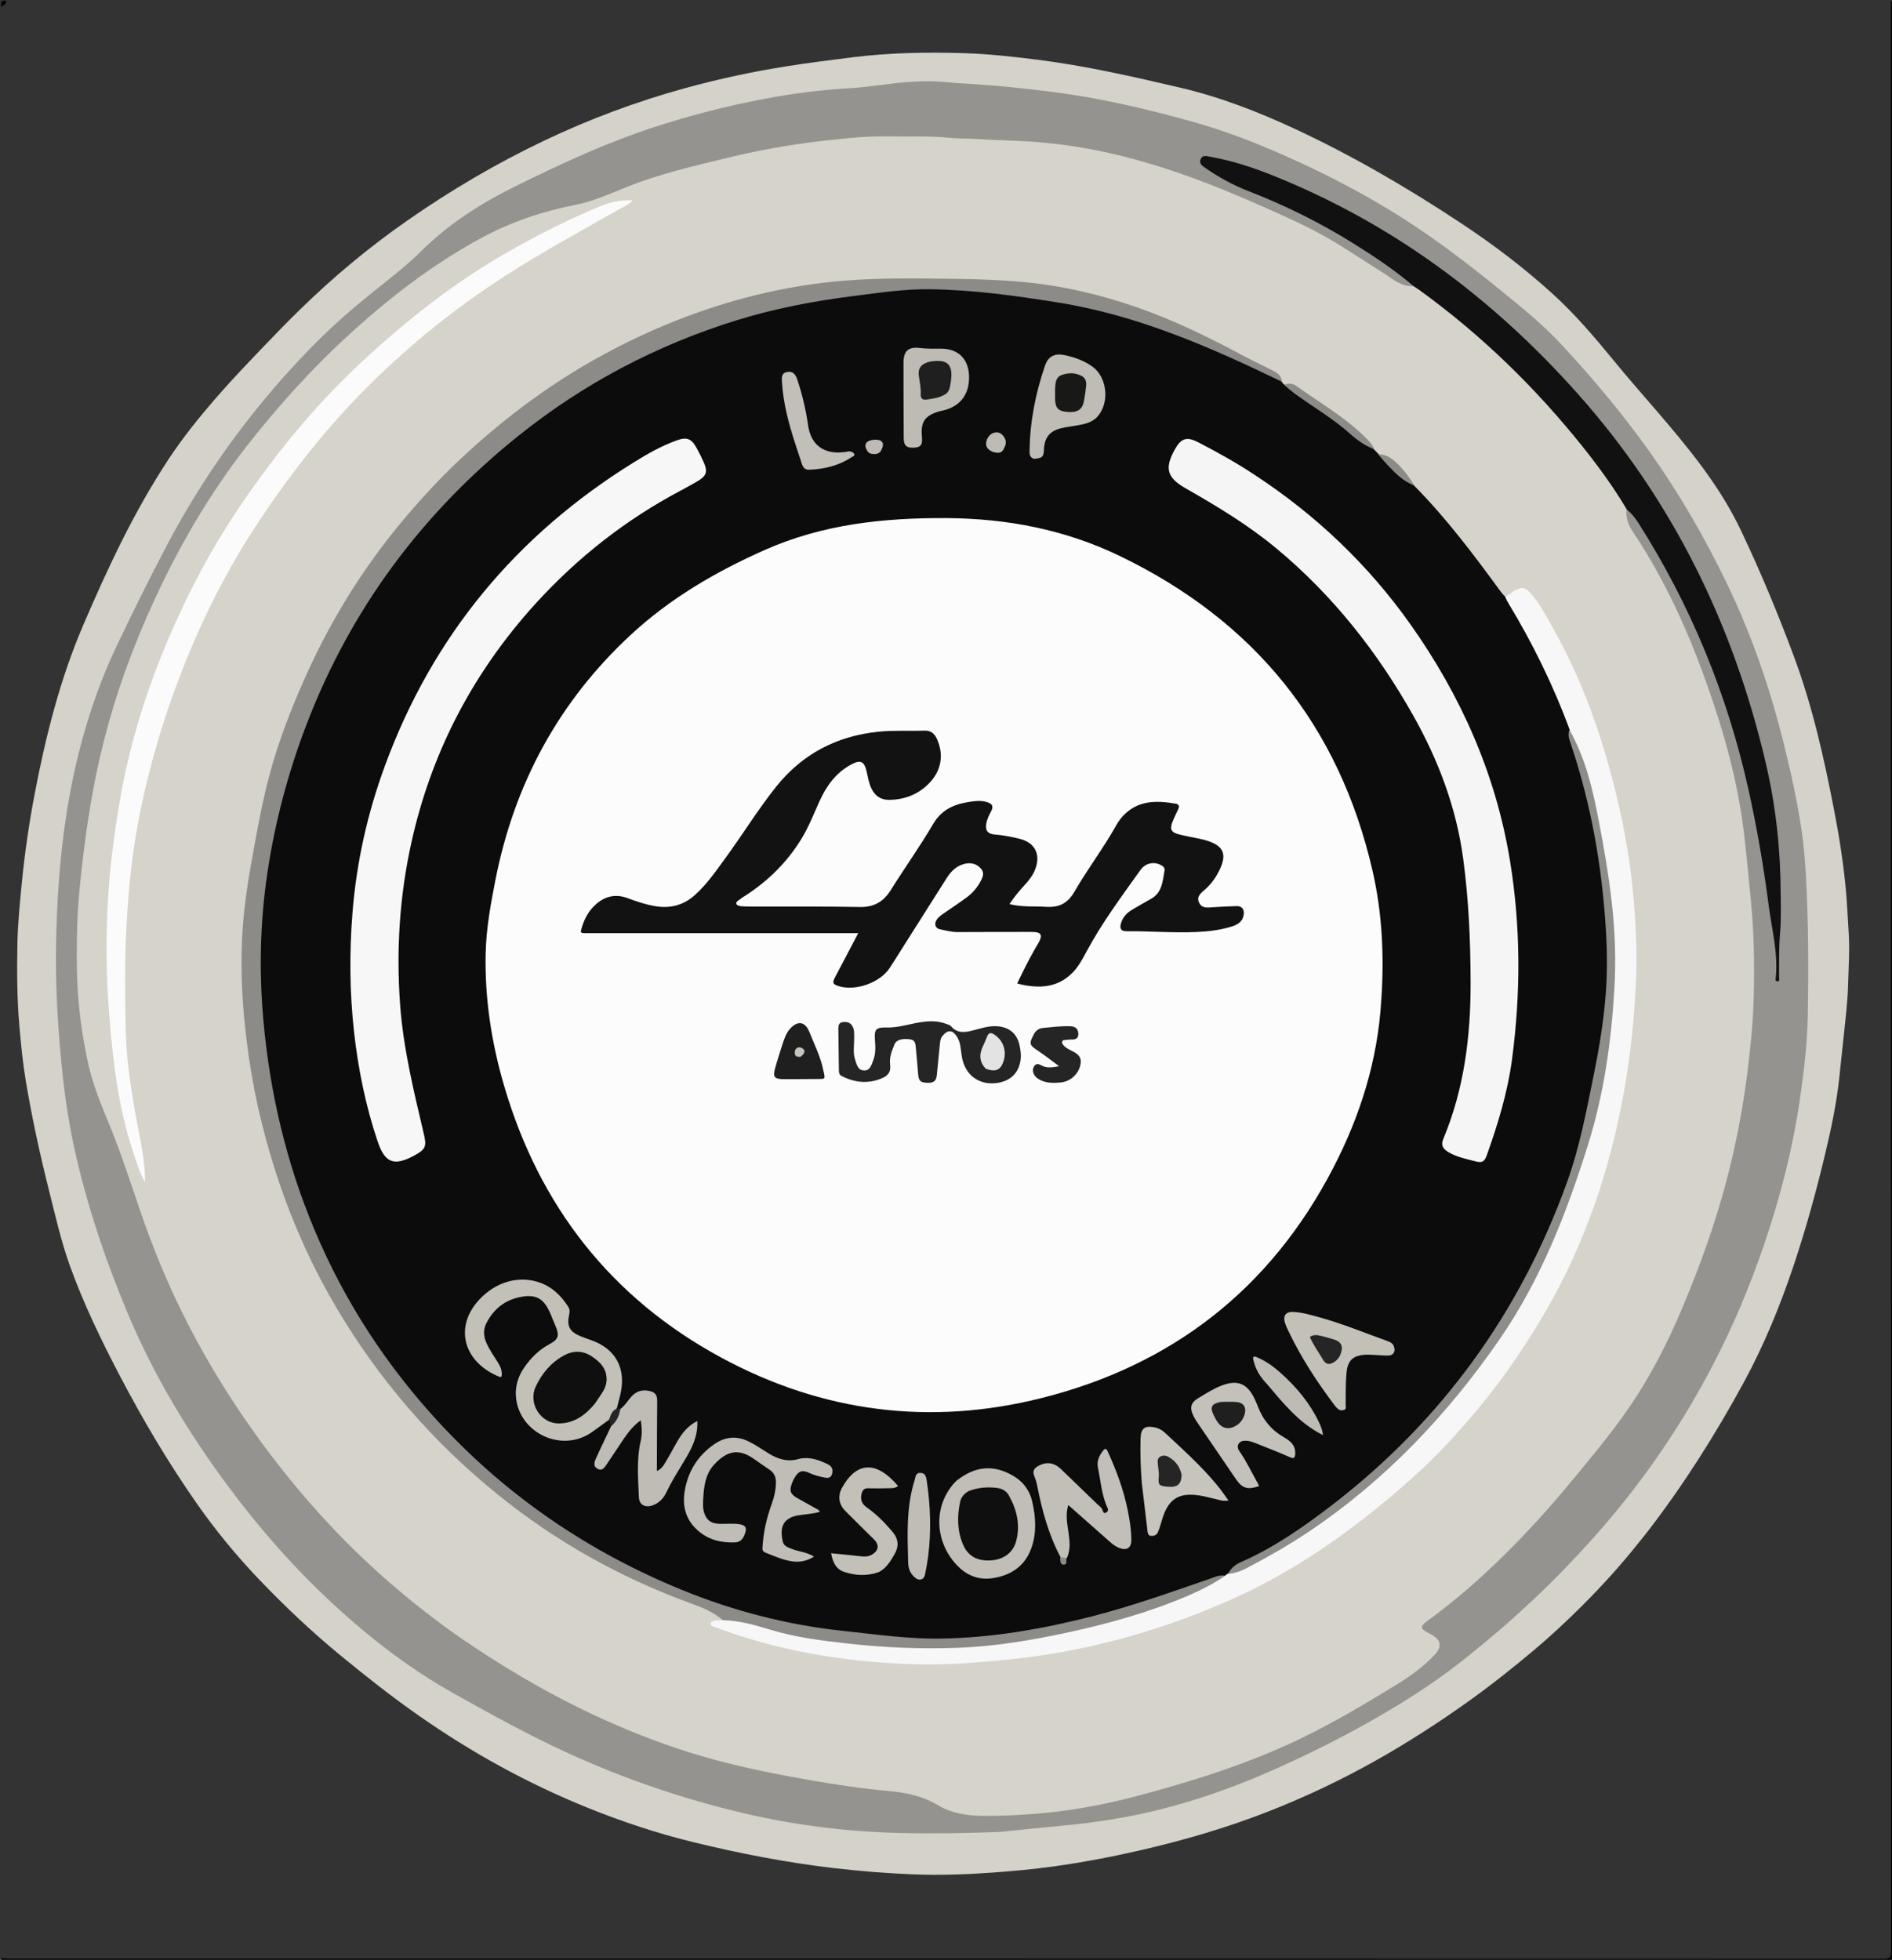 <?xml version="1.0" encoding="UTF-8" standalone="no"?>
<svg
   version="1.1"
   id="Layer_1"
   x="0px"
   y="0px"
   width="100%"
   viewBox="0 0 1644 1703"
   enable-background="new 0 0 1644 1703"
   xml:space="preserve"
   sodipodi:docname="logo lpp.svg"
   inkscape:version="1.2.2 (732a01da63, 2022-12-09)"
   xmlns:inkscape="http://www.inkscape.org/namespaces/inkscape"
   xmlns:sodipodi="http://sodipodi.sourceforge.net/DTD/sodipodi-0.dtd"
   xmlns="http://www.w3.org/2000/svg"
   xmlns:svg="http://www.w3.org/2000/svg"><rect x="0" y="0" width="1644" height="1703" fill="#333333" stroke="none"/><defs
   id="defs209" /><sodipodi:namedview
   id="namedview207"
   pagecolor="#ffffff"
   bordercolor="#000000"
   borderopacity="0.25"
   inkscape:showpageshadow="2"
   inkscape:pageopacity="0.0"
   inkscape:pagecheckerboard="0"
   inkscape:deskcolor="#d1d1d1"
   showgrid="false"
   inkscape:zoom="0.44274809"
   inkscape:cx="590.62931"
   inkscape:cy="788.25862"
   inkscape:window-width="1920"
   inkscape:window-height="986"
   inkscape:window-x="-11"
   inkscape:window-y="-11"
   inkscape:window-maximized="1"
   inkscape:current-layer="Layer_1" />

<path
   fill="#000000"
   opacity="1"
   stroke="none"
   d=" M1,1701.5   C4.204,1702.15 7.531,1702.011 10.861,1702.011   C552.854,1701.999 1094.848,1701.991 1636.842,1702.132   C1642.175,1702.134 1643.116,1700.657 1643.115,1695.651   C1642.993,1133.157 1643.001,570.664 1642.966,8.171   C1642.965,6.064 1643.617,3.849 1642.71,1.413   C1643.627,1.412 1645.121,0.026 1645.012,2   C1644.947,3.163 1645,4.333 1645,5.499   C1645,570.081 1644.995,1134.664 1645.109,1699.246   C1645.11,1703.292 1644.318,1704.111 1640.255,1704.11   C1095.336,1703.994 550.418,1704.002 5.499,1703.859   C4.21,1703.859 0.872,1706.328 1,1701.5  z"
   id="path112" />
<path
   fill="#000000"
   opacity="1"
   stroke="none"
   d=" M5.5,1   C5.751,3.814 2.505,4.271 1.306,6.289   C1.048,3.305 0.04,-0.234 5.5,1  z"
   id="path114" />
<path
   fill="#D5D2CA"
   opacity="1"
   stroke="none"
   d=" M1423.745,1340.736   C1408.299,1360.166 1391.871,1378.293 1374.565,1395.516   C1361.156,1408.861 1347.3,1421.811 1332.767,1434.029   C1314.568,1449.327 1296.006,1464.106 1276.665,1477.926   C1250.394,1496.699 1223.325,1514.194 1195.162,1530.02   C1165.226,1546.843 1134.291,1561.507 1102.332,1574.028   C1065.765,1588.355 1028.183,1599.311 989.915,1608.069   C965.504,1613.655 940.923,1618.334 916.148,1621.784   C898.106,1624.296 879.943,1625.954 861.734,1627.267   C838.959,1628.908 816.181,1629.648 793.431,1628.757   C770.425,1627.857 747.459,1625.988 724.532,1623.32   C683.122,1618.502 642.331,1610.551 601.919,1600.661   C570.916,1593.073 540.646,1583.01 511.003,1571.057   C458.913,1550.051 410.072,1523.122 364.092,1490.973   C340.534,1474.501 317.98,1456.705 295.768,1438.449   C270.785,1417.916 247.349,1395.751 225.044,1372.399   C205.17,1351.591 186.925,1329.38 170.462,1305.75   C145.992,1270.627 124.218,1233.893 104.365,1195.973   C87.911,1164.546 72.451,1132.632 60.491,1099.256   C53.115,1078.672 48.317,1057.187 42.945,1035.942   C34.853,1003.942 27.84,971.705 22.393,939.165   C19.744,923.335 18.211,907.315 16.813,891.282   C14.741,867.521 14.692,843.751 15.131,819.978   C15.446,802.909 17.161,785.896 18.799,768.88   C21.359,742.296 25.144,715.9 30.161,689.71   C39.738,639.721 52.107,590.393 72.199,543.503   C93.57,493.629 116.523,444.438 146.518,398.964   C159.064,379.944 173.395,362.259 188.327,345.044   C201.526,329.827 215.503,315.363 229.388,300.787   C239.5,290.172 249.754,279.707 260.212,269.455   C289.344,240.898 320.589,214.858 354.081,191.529   C391.979,165.132 431.671,141.781 473.373,121.963   C512.473,103.382 552.905,88.305 594.691,76.773   C624.466,68.555 654.595,62.099 685.064,57.35   C703.541,54.47 722.116,52.099 740.693,49.783   C773.324,45.715 806.05,45.188 838.779,46.239   C859.452,46.903 880.076,49.237 900.657,51.795   C942.857,57.04 984.202,66.533 1025.506,76.185   C1060.26,84.308 1093.376,97.179 1125.705,112.255   C1175.888,135.655 1223.498,163.507 1269.631,194.021   C1297.536,212.478 1324.079,232.596 1348.885,255.115   C1368.553,272.969 1385.621,293.041 1402.378,313.505   C1414.266,328.025 1426.643,342.147 1438.894,356.367   C1466.825,388.784 1494.114,421.777 1512.623,460.7   C1529.684,496.579 1544.957,533.273 1558.813,570.549   C1574.957,613.979 1584.983,658.977 1593.76,704.292   C1598.106,726.729 1601.647,749.338 1603.825,772.099   C1605.01,784.479 1605.427,796.958 1606.298,809.362   C1607.387,824.875 1606.241,840.264 1605.849,855.684   C1605.488,869.917 1603.764,884.099 1602.255,898.279   C1600.887,911.129 1599.538,923.982 1598.163,936.833   C1595.795,958.98 1591.18,980.66 1586.034,1002.287   C1578.305,1034.773 1569.455,1066.94 1558.896,1098.61   C1547.144,1133.855 1533.145,1168.221 1515.403,1200.892   C1490.935,1245.95 1463.604,1289.223 1432.361,1329.949   C1429.633,1333.506 1426.784,1336.971 1423.745,1340.736  z"
   id="path116" />
<path
   fill="#94938F"
   opacity="1"
   stroke="none"
   d=" M1279.783,1435.772   C1259.323,1452.651 1237.87,1467.523 1215.564,1481.162   C1182.007,1501.681 1147.115,1519.686 1111.27,1535.841   C1067.17,1555.717 1021.615,1571.191 973.907,1579.68   C955.139,1583.019 936.188,1585.341 917.178,1587.066   C901.32,1588.504 885.487,1590.22 869.643,1591.808   C868.98,1591.874 868.314,1591.902 867.648,1591.928   C838.685,1593.021 809.695,1593.513 780.734,1592.772   C735.167,1591.606 690.125,1585.982 645.674,1575.508   C593.555,1563.228 543.188,1546.032 494.477,1523.834   C459.753,1508.01 426.418,1489.598 393.172,1470.933   C365.775,1455.552 340.423,1437.408 316.3,1417.443   C307.081,1409.812 298.122,1401.845 289.331,1393.721   C255.755,1362.693 225.706,1328.48 198.446,1291.826   C163.356,1244.642 133.235,1194.542 110.514,1140.175   C92.986,1098.235 78.276,1055.344 67.619,1011.126   C61.823,987.079 57.681,962.733 54.871,938.142   C52.514,917.513 50.876,896.855 49.764,876.114   C48.398,850.63 48.34,825.129 49.292,799.701   C51.207,748.534 56.946,697.776 70.027,648.088   C77.834,618.435 87.926,589.582 101.111,561.877   C115.352,531.955 130.004,502.234 145.51,472.94   C167.525,431.349 193.253,392.232 222.792,355.585   C241.831,331.965 262.139,309.538 284.012,288.53   C301.306,271.92 319.967,256.924 338.734,242.03   C348.231,234.494 357.544,226.611 366.143,218.081   C390.564,193.854 419.095,175.965 449.809,160.89   C487.637,142.325 525.766,124.537 565.825,111.312   C597.862,100.735 630.497,92.3 663.66,85.991   C687.972,81.367 712.423,78.146 737.18,76.747   C754.21,75.785 771.11,72.716 788.13,71.36   C800.219,70.397 812.407,70.372 824.546,71.607   C830.822,72.245 837.131,72.575 843.431,72.948   C866.796,74.335 890.042,76.8 913.27,79.717   C955.385,85.007 996.538,94.649 1037.314,106.094   C1064.099,113.611 1089.999,123.623 1115.427,134.844   C1160.615,154.785 1203.887,178.212 1244.321,206.669   C1270.443,225.053 1295.326,245.058 1319.96,265.376   C1333.071,276.191 1345.721,287.526 1357.287,299.972   C1384.48,329.234 1410.064,359.826 1433.268,392.392   C1459.133,428.693 1481.285,467.135 1500.628,507.251   C1522.163,551.913 1538.146,598.51 1550.044,646.602   C1556.304,671.908 1561.97,697.326 1565.672,723.121   C1567.414,735.259 1568.411,747.516 1569.108,759.801   C1571.423,800.559 1571.58,841.351 1570.824,882.131   C1570.381,906.018 1567.6,929.777 1564.225,953.468   C1558.044,996.862 1547.233,1039.088 1533.202,1080.531   C1520.804,1117.15 1505.84,1152.708 1487.935,1186.985   C1464.44,1231.962 1436.597,1274.076 1404.327,1313.263   C1389.612,1331.132 1374.088,1348.236 1357.951,1364.838   C1333.45,1390.045 1307.446,1413.544 1279.783,1435.772  z"
   id="path118" />
<path
   fill="#D6D3CB"
   opacity="1"
   stroke="none"
   d=" M1413.438,442.349   C1412.356,449.886 1414.944,456.263 1418.752,461.953   C1452.104,511.79 1474.734,566.567 1492.833,623.347   C1503.126,655.638 1510.992,688.556 1515.183,722.298   C1517.618,741.903 1519.199,761.578 1521.224,781.213   C1524.15,809.6 1524.576,838.026 1523.846,866.466   C1523.28,888.53 1521.054,910.5 1518.282,932.429   C1514.257,964.265 1508.192,995.668 1500.012,1026.666   C1490.153,1064.028 1477.015,1100.27 1462.075,1135.876   C1448.773,1167.579 1433.138,1198.043 1413.384,1226.254   C1398.491,1247.524 1381.821,1267.412 1365.284,1287.405   C1346.28,1310.382 1326.293,1332.459 1305.001,1353.317   C1284.901,1373.008 1263.693,1391.451 1240.937,1408.057   C1240.802,1408.155 1240.65,1408.227 1240.516,1408.326   C1233.599,1413.459 1233.733,1415.2 1241.348,1419.127   C1242.236,1419.585 1243.138,1420.018 1244.013,1420.5   C1252.108,1424.96 1253.099,1431.107 1246.748,1437.854   C1236.853,1448.365 1225.216,1456.751 1213.001,1464.211   C1186.725,1480.261 1160.26,1496.047 1132.58,1509.583   C1096.026,1527.461 1057.751,1540.842 1018.693,1552.12   C997.944,1558.111 977.173,1563.959 955.977,1568.175   C937.252,1571.9 918.422,1574.745 899.352,1576.165   C884.247,1577.289 869.157,1578.172 854.011,1577.933   C840.081,1577.712 826.744,1575.853 814.368,1568.34   C801.051,1560.256 785.791,1557.547 770.52,1556.154   C747.856,1554.085 725.397,1550.692 703.018,1546.757   C675.563,1541.93 648.226,1536.51 621.269,1529.27   C591.007,1521.141 561.672,1510.447 532.99,1497.936   C489.843,1479.115 449.033,1456.007 409.927,1429.881   C381.397,1410.821 354.498,1389.677 328.958,1366.719   C287.422,1329.382 251.157,1287.484 218.925,1241.976   C195.401,1208.762 174.542,1173.97 156.725,1137.372   C143.31,1109.818 131.827,1081.476 121.916,1052.472   C113.797,1028.712 106.086,1004.764 96.709,981.497   C89.118,962.663 80.934,944.146 76.613,924.203   C72.356,904.56 69.303,884.771 67.834,864.687   C66.303,843.739 66.539,822.789 67.2,801.869   C67.766,783.974 69.688,766.13 71.75,748.309   C74.728,722.58 78.59,697.023 83.851,671.664   C92.179,631.52 104.232,592.532 119.745,554.591   C140.288,504.345 165.245,456.48 196.435,411.964   C212.2,389.463 229.55,368.238 247.696,347.615   C264.002,329.083 281.137,311.348 299.196,294.587   C335.76,260.651 374.922,230.123 419.032,206.36   C444.574,192.6 471.717,183.573 500.126,177.974   C515.71,174.903 530.17,168.295 544.805,162.412   C573.142,151.022 602.807,144.305 632.322,137.09   C651.66,132.363 671.206,128.52 690.905,125.545   C707.149,123.092 723.471,121.389 739.828,119.818   C751.616,118.686 763.492,118.301 775.174,118.531   C791.611,118.853 808.109,117.998 824.54,119.721   C832.626,120.57 840.808,120.243 848.953,120.81   C865.036,121.928 881.192,122.004 897.273,123.141   C927.315,125.266 956.859,130.539 985.919,138.463   C1021.134,148.064 1055.12,161.053 1088.512,175.688   C1106.959,183.773 1125.436,191.792 1143.297,201.124   C1163.394,211.624 1181.906,224.718 1201.149,236.617   C1208.566,241.203 1215.168,247.536 1224.426,248.599   C1225.413,248.713 1226.406,248.771 1227.819,248.803   C1230.405,247.888 1231.658,249.576 1233.077,250.582   C1251.551,263.685 1269.12,277.907 1286.174,292.818   C1301.602,306.306 1316.183,320.651 1330.447,335.316   C1360.929,366.654 1388.194,400.586 1411.728,437.469   C1412.621,438.867 1413.635,440.223 1413.438,442.349  z"
   id="path120" />
<path
   fill="#111111"
   opacity="1"
   stroke="none"
   d=" M1413.621,442.803   C1402.239,423.655 1389.357,405.866 1375.651,388.7   C1334.492,337.154 1287.663,291.46 1234.212,252.675   C1232.463,251.406 1230.657,250.217 1228.559,248.871   C1212.036,234.829 1194.335,222.989 1176.265,211.7   C1147.253,193.575 1116.716,178.438 1084.831,166.082   C1071.542,160.933 1059.197,154.181 1047.537,146.072   C1044.754,144.136 1041.493,142.171 1043.348,138.146   C1045.121,134.299 1048.907,135.753 1051.815,136.263   C1070.404,139.525 1088.231,145.385 1105.721,152.384   C1209.51,193.913 1296.693,258.823 1370.676,341.86   C1453.51,434.832 1506.458,543.295 1534.569,664.148   C1543.113,700.877 1547.136,738.284 1547.273,776.042   C1547.315,787.529 1547.774,799.079 1546.768,810.489   C1545.628,823.435 1545.998,836.334 1545.857,849.259   C1545.843,850.507 1546.808,852.797 1544.39,852.712   C1542.124,852.632 1542.915,850.373 1543.034,849.131   C1545.04,828.106 1539.601,807.842 1536.926,787.287   C1532.46,752.959 1526.62,718.901 1519.058,685.106   C1500.6,602.617 1468.903,525.664 1423.551,454.331   C1420.852,450.085 1417.777,446.187 1413.621,442.803  z"
   id="path122" />
<path
   fill="#0C0C0C"
   opacity="1"
   stroke="none"
   d=" M1113.703,331.774   C1114.364,332.698 1114.862,333.257 1115.583,333.993   C1116.611,334.77 1117.644,334.972 1118.426,335.582   C1137.261,350.279 1158.447,361.78 1176.164,377.99   C1181.464,382.84 1188.199,385.615 1193.874,390.522   C1195.213,391.789 1196.257,392.857 1197.411,394.229   C1201.614,397.757 1205.02,401.703 1208.553,405.473   C1214.467,411.783 1221.323,416.832 1228.65,421.883   C1256.961,450.502 1280.801,482.319 1304.262,514.446   C1305.141,515.649 1306.154,516.753 1307.429,517.984   C1311.564,522.084 1313.952,527.059 1316.712,531.75   C1332.916,559.285 1346.891,587.936 1359.054,617.466   C1361.196,622.666 1363.577,627.816 1364.768,633.754   C1363.926,637.681 1364.578,641.07 1365.695,644.449   C1378.025,681.729 1386.972,719.801 1391.955,758.758   C1394.024,774.93 1395.566,791.159 1396.501,807.46   C1396.969,815.614 1397.119,823.752 1397.36,831.902   C1398.099,856.822 1395.521,881.482 1391.289,905.96   C1385.441,939.789 1378.849,973.491 1369.448,1006.542   C1359.058,1043.067 1344.127,1077.742 1326.052,1111.125   C1307.592,1145.221 1286.223,1177.374 1262.083,1207.669   C1250.668,1221.995 1238.395,1235.583 1225.707,1248.839   C1197.251,1278.568 1165.924,1304.828 1131.888,1327.846   C1115.478,1338.944 1098.959,1349.966 1080.566,1357.723   C1075.41,1359.898 1070.969,1363.071 1067.545,1368.116   C1066.551,1368.818 1065.781,1369.051 1064.597,1369.312   C1050.476,1372.964 1037.232,1378.02 1023.899,1382.761   C975.104,1400.112 925.384,1413.822 874.014,1420.969   C860.843,1422.802 847.595,1424.328 834.242,1424.37   C829.748,1424.384 825.334,1425.351 820.809,1425.409   C799.288,1425.685 777.925,1423.737 756.58,1421.33   C731.421,1418.493 706.225,1415.855 681.472,1410.331   C644.138,1402 607.789,1390.539 572.849,1374.886   C523.281,1352.681 477.889,1323.643 435.715,1289.589   C412.616,1270.938 391.712,1249.945 372.03,1227.672   C348.119,1200.614 326.81,1171.705 308.247,1140.775   C288.639,1108.103 272.719,1073.696 259.968,1037.771   C244.738,994.861 234.87,950.767 229.505,905.6   C227.029,884.755 225.927,863.871 225.513,842.87   C224.315,782.104 234.691,723.21 252.591,665.409   C272.849,599.994 303.43,539.843 344.712,485.196   C358.071,467.512 372.672,450.879 387.77,434.622   C412.125,408.396 438.973,385.084 467.675,363.839   C511.217,331.61 558.607,306.445 609.256,287.36   C653.167,270.814 698.685,261.071 745.182,255.553   C767.321,252.925 789.46,249.951 811.78,249.785   C824.905,249.688 838.015,251.246 851.07,252.753   C872.567,255.234 894.146,257.103 915.497,260.721   C966.061,269.289 1014.494,284.698 1061.114,306.015   C1076.868,313.219 1092.352,321.006 1108.305,327.777   C1110.274,328.613 1112.395,329.338 1113.703,331.774  z"
   id="path124" />
<path
   fill="#8C8B88"
   opacity="1"
   stroke="none"
   d=" M1113.932,331.762   C1051.883,301.7 988.868,274.074 920.017,262.98   C883.034,257.021 845.883,251.891 808.377,251.349   C786.071,251.026 763.883,254.441 741.759,257.22   C707.053,261.581 672.74,268.11 639.295,278.549   C570.201,300.114 507.158,333.258 450.671,378.544   C366.971,445.648 304.988,528.838 266.48,629.183   C250.331,671.266 238.826,714.625 232.232,759.22   C226.018,801.239 225.061,843.415 228.783,885.759   C234.348,949.061 248.675,1010.188 273.315,1068.804   C299.725,1131.632 336.472,1187.766 382.898,1237.647   C442.075,1301.228 512.317,1348.81 592.502,1381.575   C637.497,1399.96 684.297,1412.06 732.805,1417.225   C761.28,1420.257 789.648,1424.394 818.387,1423.879   C862.74,1423.086 906.076,1415.548 948.944,1404.56   C983.164,1395.788 1016.367,1383.934 1049.714,1372.468   C1054.327,1370.882 1058.824,1368.513 1064.094,1369.073   C1063.723,1372.577 1061.038,1373.606 1058.781,1374.865   C1042.747,1383.808 1026.116,1391.424 1008.753,1397.464   C961.039,1414.061 912.023,1424.919 861.933,1431.162   C840.378,1433.848 818.731,1433.357 797.088,1433.473   C768.875,1433.624 740.971,1430.073 713.012,1427.018   C696.024,1425.162 679.679,1420.565 663.308,1416.026   C652.704,1413.087 642.065,1410.356 631.074,1409.284   C630.238,1409.203 629.445,1408.949 628.431,1408.194   C619.952,1400.723 610.037,1396.806 600.039,1393.163   C539.15,1370.975 483.293,1339.737 432.918,1299.039   C376.183,1253.204 329.131,1198.811 292.053,1135.925   C260.968,1083.203 239.291,1026.705 225.378,967.213   C219.518,942.156 215.52,916.756 212.824,891.125   C210.26,866.741 209.276,842.323 210.257,817.877   C211.224,793.808 214.687,769.979 218.982,746.265   C223.567,720.946 228.07,695.625 234.871,670.771   C242.441,643.107 252.823,616.475 264.418,590.307   C278.339,558.892 294.755,528.814 313.959,500.3   C328.007,479.444 343.313,459.537 359.934,440.661   C370.939,428.163 382.258,415.946 394.277,404.411   C432.878,367.366 475.063,335.141 522.074,309.382   C564.452,286.161 608.923,268.269 655.85,256.652   C681.667,250.261 707.817,245.943 734.382,243.835   C766.483,241.287 798.611,241.959 830.721,242.339   C850.479,242.572 870.279,243.302 889.988,245.153   C923.898,248.34 956.734,256.125 988.88,267.389   C1020.101,278.329 1049.657,292.728 1078.731,308.3   C1087.829,313.172 1097.187,317.557 1106.386,322.242   C1110.19,324.179 1113.478,326.66 1113.932,331.762  z"
   id="path126" />
<path
   fill="#F7F7F7"
   opacity="1"
   stroke="none"
   d=" M627.696,1407.896   C642.459,1408.093 656.067,1412.169 669.542,1416.244   C691.486,1422.881 713.99,1425.654 736.638,1428.201   C768.46,1431.78 800.345,1433.073 832.306,1431.898   C863.947,1430.734 895.101,1425.551 926.007,1418.942   C962.141,1411.214 997.661,1401.353 1031.741,1386.854   C1042.919,1382.098 1053.747,1376.587 1064.103,1369.707   C1064.824,1368.945 1065.399,1368.417 1066.323,1367.703   C1108.518,1351.064 1145.085,1325.993 1179.72,1297.876   C1197.048,1283.809 1213.47,1268.671 1228.962,1252.596   C1265.397,1214.792 1297.631,1173.73 1323.813,1128.125   C1340.623,1098.844 1352.954,1067.518 1364.731,1035.977   C1376.408,1004.702 1385.932,972.815 1391.76,939.892   C1396.057,915.619 1399.215,891.233 1400.871,866.603   C1402.08,848.609 1402.099,830.616 1401.439,812.688   C1400.601,789.914 1397.557,767.269 1393.621,744.788   C1389.428,720.833 1385.326,696.857 1378.725,673.406   C1375.693,662.638 1371.811,652.192 1366.662,642.234   C1365.449,639.887 1363.941,637.607 1364.018,634.393   C1349.683,595.474 1331.636,558.755 1310.35,523.609   C1309.417,522.068 1308.692,520.399 1307.812,518.427   C1311.043,517.547 1313.079,514.846 1315.837,513.368   C1322.24,509.938 1324.913,509.917 1329.836,515.375   C1337.574,523.956 1342.886,534.204 1348.533,544.17   C1366.56,575.983 1380.677,609.515 1391.589,644.375   C1401.208,675.102 1408.852,706.318 1414.11,738.119   C1417.929,761.212 1420.176,784.401 1421.267,807.792   C1421.85,820.277 1422.247,832.755 1421.808,845.188   C1421.188,862.733 1420.026,880.258 1418.241,897.766   C1414.738,932.134 1408.66,965.992 1400.016,999.388   C1391.548,1032.102 1380.307,1063.851 1366.263,1094.633   C1352.545,1124.698 1335.874,1153.034 1317.338,1180.307   C1303.419,1200.784 1288.234,1220.294 1271.781,1238.826   C1261.614,1250.278 1251.319,1261.603 1240.232,1272.16   C1222.181,1289.348 1203.173,1305.44 1183.485,1320.723   C1159.688,1339.193 1134.735,1355.966 1108.435,1370.638   C1088.818,1381.582 1068.431,1390.954 1047.576,1399.379   C1018.247,1411.229 988.238,1420.849 957.513,1428.261   C936.253,1433.39 914.771,1437.303 893.065,1440.144   C875.304,1442.468 857.516,1444.018 839.645,1445.222   C820.824,1446.489 801.987,1446.632 783.255,1445.745   C732.885,1443.359 683.405,1435.333 635.501,1418.988   C630.468,1417.271 625.453,1415.496 620.48,1413.616   C619.194,1413.13 617.217,1412.876 617.437,1410.878   C617.629,1409.124 619.395,1408.578 620.788,1408.326   C622.897,1407.946 625.09,1408.032 627.696,1407.896  z"
   id="path128" />
<path
   fill="#FBFBFB"
   opacity="1"
   stroke="none"
   d=" M220.22,460.219   C194.028,500.969 172.924,543.837 155.842,588.772   C143.544,621.122 133.394,654.09 125.627,687.791   C120.454,710.235 116.479,732.891 113.854,755.8   C111.909,772.785 110.7,789.785 109.801,806.857   C108.232,836.662 108.598,866.475 109.283,896.246   C109.831,920.068 113.403,943.737 117.546,967.256   C120.791,985.672 125.441,1003.882 126.016,1022.708   C126.05,1023.798 126.021,1024.89 126.021,1027.489   C121.489,1019.37 119.322,1011.905 116.846,1004.625   C108.599,980.375 103.282,955.455 99.866,930.067   C96.99,908.693 95.163,887.263 93.816,865.742   C92.285,841.267 92.317,816.764 93.312,792.357   C94.675,758.933 98.837,725.739 104.676,692.709   C113.196,644.518 127.764,598.386 147.037,553.465   C163.954,514.033 183.859,476.327 207.886,440.845   C224.555,416.23 242.285,392.383 261.592,369.704   C277.806,350.66 294.979,332.539 313.225,315.522   C352.447,278.942 394.345,245.754 441.057,219.088   C467.215,204.156 494.088,190.579 521.943,179.035   C530.608,175.444 539.61,173.567 549.859,174.128   C545.73,178.35 540.898,180.168 536.578,182.631   C511.592,196.881 486.369,210.711 461.708,225.534   C432.468,243.108 404.428,262.394 377.781,283.7   C364.673,294.181 352.102,305.268 339.689,316.571   C329.579,325.777 319.906,335.401 310.422,345.207   C291.353,364.926 273.721,385.894 257.09,407.719   C244.188,424.65 231.996,442.064 220.22,460.219  z"
   id="path130" />
<path
   fill="#8C8B88"
   opacity="1"
   stroke="none"
   d=" M1194.185,390.37   C1186.4,387.505 1179.568,382.729 1173.39,377.189   C1158.307,363.664 1140.771,353.576 1124.533,341.679   C1121.586,339.52 1118.82,337.116 1115.888,334.497   C1119.513,332.663 1123.281,333.219 1126.284,335.35   C1146.728,349.862 1168.635,362.432 1186.578,380.286   C1189.502,383.195 1192.413,386.186 1194.185,390.37  z"
   id="path132" />
<path
   fill="#8C8B88"
   opacity="1"
   stroke="none"
   d=" M1228.897,421.817   C1219.826,418.582 1213.128,411.945 1206.617,405.091   C1203.544,401.857 1200.627,398.476 1197.58,394.846   C1204.862,394.579 1210.124,398.806 1214.918,403.584   C1220.301,408.951 1224.839,415.052 1228.897,421.817  z"
   id="path134" />
<path
   fill="#FCFCFC"
   opacity="1"
   stroke="none"
   d=" M1200.21,869.249   C1197.122,921.379 1181.985,969.604 1158.27,1015.282   C1103.845,1120.109 1018.442,1186.505 904.525,1214.995   C807.942,1239.149 714.56,1227.205 626.86,1179.807   C530.814,1127.899 468.535,1047.767 438.021,943.466   C427.09,906.104 421.08,867.414 422.007,828.132   C422.515,806.594 426.398,785.399 430.55,764.341   C446.975,681.029 485.51,609.741 547.891,551.826   C582.142,520.028 621.894,496.82 664.495,477.912   C714.819,455.575 767.776,449.934 822.01,450.209   C874.694,450.476 925.309,460.141 972.863,483.066   C1089.436,539.266 1163.467,630.027 1192.588,756.504   C1201.089,793.42 1202.844,831.005 1200.21,869.249  z"
   id="path136" />
<path
   fill="#F7F7F7"
   opacity="1"
   stroke="none"
   d=" M459.295,531.301   C408.272,589.737 374.273,656.442 357.53,731.849   C347.205,778.348 344.191,825.391 347.65,872.88   C350.443,911.224 359.58,948.394 368.337,985.638   C370.841,996.286 369.739,998.811 360.028,1004.081   C342.452,1013.619 334.479,1010.767 328.102,991.773   C317.798,961.083 311.346,929.532 307.709,897.358   C303.783,862.624 303.525,827.848 306.29,793.067   C309.763,749.385 319.244,706.971 334.331,665.806   C375.786,552.694 448.446,465.178 550.623,401.824   C562.51,394.455 574.6,387.521 587.814,382.752   C596.606,379.579 600.677,380.953 605.148,389.025   C607.479,393.234 609.631,397.559 611.586,401.955   C614.995,409.62 613.954,413.444 606.622,417.837   C598.788,422.53 590.61,426.645 582.628,431.095   C535.766,457.226 494.923,490.776 459.295,531.301  z"
   id="path138" />
<path
   fill="#F5F5F5"
   opacity="1"
   stroke="none"
   d=" M1090.3,412.731   C1143.754,447.753 1189.175,491.1 1225.702,542.74   C1269.478,604.63 1299.843,672.858 1312.124,748.34   C1321.453,805.672 1321.45,863.115 1313.823,920.587   C1310.023,949.226 1301.581,976.735 1291.912,1003.869   C1289.825,1009.727 1287.664,1010.707 1281.631,1009.091   C1273.78,1006.988 1265.722,1005.447 1258.61,1001.2   C1253.37,998.07 1251.948,994.884 1254.161,989.579   C1272.302,946.094 1277.937,900.401 1277.84,853.793   C1277.764,817.793 1276.204,781.806 1271.391,746.111   C1265.429,701.909 1249.929,660.805 1228.149,622.074   C1197.022,566.721 1158.3,517.507 1109.288,476.73   C1084.87,456.415 1057.838,440.071 1030.349,424.408   C1013.973,415.077 1011.686,407.02 1020.822,390.581   C1026.293,380.738 1031.147,379.144 1041.21,384.372   C1057.884,393.035 1074.346,402.086 1090.3,412.731  z"
   id="path140" />
<path
   fill="#8E8D8A"
   opacity="1"
   stroke="none"
   d=" M1363.691,634.249   C1376.629,656.824 1382.956,681.687 1387.986,707.022   C1393.17,733.127 1397.729,759.328 1400.677,785.779   C1403.413,810.322 1404.226,835.002 1402.763,859.62   C1400.036,905.539 1393.608,950.992 1379.804,994.986   C1361.17,1054.374 1338.743,1112.136 1303.018,1163.846   C1257.795,1229.303 1203.935,1286.145 1137.675,1330.712   C1120.252,1342.43 1102.013,1352.799 1083.442,1362.572   C1078.441,1365.205 1073.09,1367.097 1067.049,1367.705   C1069.334,1362.859 1073.276,1359.615 1078.116,1357.488   C1106.856,1344.86 1132.455,1327.071 1157.136,1308.092   C1252.734,1234.58 1320.717,1140.751 1361.61,1027.359   C1372.59,996.914 1378.547,965.125 1384.95,933.501   C1389.772,909.683 1393.703,885.726 1395.42,861.433   C1396.905,840.43 1396.334,819.463 1394.751,798.524   C1392.592,769.965 1388.876,741.599 1383.026,713.536   C1378.202,690.388 1372.078,667.597 1364.502,645.198   C1363.323,641.713 1362.152,638.233 1363.691,634.249  z"
   id="path142" />
<path
   fill="#C3C0B8"
   opacity="1"
   stroke="none"
   d=" M529.133,1233.752   C523.843,1237.504 518.968,1241.264 513.912,1244.762   C488.355,1262.448 451.73,1245.728 448.406,1214.758   C447.376,1205.157 450.056,1196.196 455.527,1188.295   C461.267,1180.006 468.256,1172.947 477.313,1168.126   C485.127,1163.967 486.185,1160.875 482.926,1152.754   C481.378,1148.897 479.78,1145.06 478.128,1141.248   C472.345,1127.896 465.414,1124.231 451.212,1127.269   C438.143,1130.064 428.827,1137.832 422.741,1149.575   C419.781,1155.287 420.065,1161.121 422.646,1166.909   C425.303,1172.864 428.991,1178.216 432.478,1183.686   C434.565,1186.959 436.15,1190.38 436.004,1194.415   C435.932,1196.402 435.497,1197.071 433.358,1196.177   C403.673,1183.769 395.33,1155.423 413.682,1132.549   C427.367,1115.493 447.965,1108.161 466.864,1113.816   C478.858,1117.405 487.245,1125.353 493.806,1135.614   C495.165,1137.74 495.118,1139.893 494.576,1142.303   C492.319,1152.335 494.926,1157.267 504.415,1161.13   C507.645,1162.445 510.952,1163.569 514.233,1164.758   C534.352,1172.046 543.606,1188.173 539.569,1209.22   C538.664,1213.939 537.236,1218.558 536.014,1223.61   C533.719,1227.151 531.617,1230.412 529.133,1233.752  z"
   id="path144" />
<path
   fill="#C0BDB6"
   opacity="1"
   stroke="none"
   d=" M694.708,1267.601   C703.959,1265.725 711.834,1268.772 719.505,1272.511   C723.265,1274.345 724.101,1277.765 722.771,1281.43   C721.487,1284.967 718.19,1284.344 715.487,1283.775   C711.284,1282.889 707.139,1281.762 703.18,1279.918   C697.077,1277.077 693.795,1278.261 690.419,1284.117   C689.592,1285.55 688.865,1287.059 688.263,1288.601   C685.581,1295.47 686.748,1298.511 693.207,1302.042   C698.443,1304.905 703.647,1307.828 708.845,1310.76   C710.111,1311.474 711.555,1311.996 712.479,1313.621   C706.086,1315.763 699.437,1315.699 693.017,1316.892   C678.65,1319.562 677.69,1329.634 680.318,1340.13   C681.15,1343.454 684.876,1344.731 688.006,1345.954   C694.15,1348.354 700.989,1348.726 707.305,1352.632   C701.067,1356.637 694.595,1357.771 687.816,1356.71   C679.907,1355.472 672.612,1352.152 665.217,1349.234   C663.338,1348.493 662.405,1347.497 662.523,1345.152   C663.197,1331.788 666.143,1318.97 670.724,1306.416   C672.82,1300.674 674.079,1294.64 674.212,1288.402   C674.318,1283.457 672.637,1279.743 668.482,1277.003   C663.902,1273.983 659.447,1270.771 654.942,1267.638   C642.788,1259.185 632.323,1259.633 620.316,1272.933   C613.015,1281.019 611.663,1291.423 611.08,1301.805   C610.84,1306.082 610.551,1310.425 611.914,1314.689   C613.778,1320.519 617.276,1323.49 623.396,1324.035   C630.023,1324.625 636.664,1323.434 643.335,1324.666   C647.975,1325.522 648.815,1327.93 647.622,1331.688   C646.219,1336.108 644.178,1340.082 638.614,1340.305   C626.555,1340.788 615.474,1338.063 606.275,1329.896   C593.836,1318.851 592.268,1304.843 596.21,1289.713   C599.951,1275.352 607.986,1263.864 620.2,1255.269   C629.744,1248.552 639.615,1247.356 650.233,1252.441   C656.402,1255.396 661.957,1259.336 667.743,1262.908   C675.96,1267.98 684.593,1270.777 694.708,1267.601  z"
   id="path146" />
<path
   fill="#C2BFB8"
   opacity="1"
   stroke="none"
   d=" M921.569,1353.212   C910.942,1333.285 905.38,1312.117 901.141,1290.535   C900.557,1287.563 899.561,1284.776 898.507,1281.985   C897.225,1278.591 898.426,1276.217 901.345,1274.392   C908.487,1269.928 915.636,1270.595 921.834,1276.532   C932.292,1286.549 942.694,1296.626 953.085,1306.713   C954.943,1308.516 957.311,1309.853 958.123,1312.654   C958.446,1313.77 959.233,1315.475 960.956,1314.51   C962.497,1313.647 963.267,1312.243 962.353,1310.297   C957.141,1299.195 956.48,1286.981 953.999,1275.223   C952.879,1269.917 954.975,1265.122 958.297,1260.844   C960.182,1258.417 961.133,1258.289 962.53,1261.328   C970.117,1277.835 976.381,1294.775 979.969,1312.632   C981.642,1320.958 982.976,1329.337 983.049,1337.851   C983.113,1345.149 979.192,1347.714 972.339,1345.045   C969.177,1343.814 966.592,1341.738 964.094,1339.531   C952.273,1329.084 940.459,1318.63 928.241,1307.823   C925.616,1316.329 927.42,1324.285 928.512,1332.245   C929.489,1339.361 930.304,1346.472 927.143,1353.666   C925.064,1355.457 923.389,1355.131 921.569,1353.212  z"
   id="path148" />
<path
   fill="#C1BEB7"
   opacity="1"
   stroke="none"
   d=" M830.902,1286.89   C846.972,1274.147 862.417,1272.598 878.893,1281.589   C888.543,1286.854 894.661,1294.62 897.049,1305.361   C900.06,1318.901 900.89,1332.425 896.006,1345.699   C890.383,1360.981 878.613,1368.774 863.087,1371.31   C848.892,1373.628 837.705,1367.927 828.861,1357.167   C811.243,1335.733 812.056,1305.855 830.902,1286.89  z"
   id="path150" />
<path
   fill="#BFBCB5"
   opacity="1"
   stroke="none"
   d=" M539.103,1224.316   C543.177,1221.313 545.431,1217.124 548.558,1213.683   C552.852,1208.958 557.818,1207.36 564.243,1208.693   C569.408,1209.765 571.084,1212.468 571.041,1217.333   C570.878,1235.659 570.856,1253.987 570.783,1272.314   C570.776,1274.12 570.782,1275.927 570.782,1278.248   C574.89,1276.604 576.62,1273.299 578.42,1270.365   C582.148,1264.289 585.357,1257.897 588.992,1251.761   C593.076,1244.865 598.01,1238.734 605.933,1234.833   C606.3,1242.785 604.525,1249.751 601.574,1256.457   C598.69,1263.012 594.836,1269.043 591.136,1275.151   C586.835,1282.251 582.546,1289.348 578.981,1296.867   C576.474,1302.154 572.631,1306.18 566.96,1308.164   C560.663,1310.367 555.388,1307.687 555.13,1301.028   C554.5,1284.781 552.97,1268.428 556.7,1252.326   C558.077,1246.381 557.768,1240.568 556.784,1234.13   C550.643,1238.674 546.148,1244.135 542.158,1250.047   C537.046,1257.62 532.039,1265.264 526.932,1272.839   C525.127,1275.517 523.079,1278.363 519.299,1276.409   C515.309,1274.346 516.338,1270.67 517.685,1267.67   C521.896,1258.291 526.436,1249.06 530.954,1239.434   C533.892,1234.337 536.921,1229.68 539.103,1224.316  z"
   id="path152" />
<path
   fill="#C4C1BA"
   opacity="1"
   stroke="none"
   d=" M1092.938,1222.001   C1097.465,1234.015 1104.986,1242.916 1115.902,1249.106   C1121.215,1252.119 1125.794,1256.048 1125.433,1263.164   C1125.266,1266.462 1124.672,1267.974 1120.755,1266.238   C1111.341,1262.065 1101.725,1258.344 1092.161,1254.512   C1089.083,1253.279 1085.989,1252.031 1082.573,1251.963   C1079.926,1251.91 1077.511,1252.409 1076.128,1254.884   C1074.807,1257.248 1075.859,1259.442 1077.213,1261.405   C1083.18,1270.059 1087.625,1279.578 1092.791,1288.687   C1093.271,1289.532 1093.63,1290.446 1094.056,1291.351   C1084.039,1294.793 1079.492,1293.453 1073.835,1285.208   C1062.536,1268.74 1051.312,1252.221 1040.095,1235.698   C1038.884,1233.915 1037.79,1232.028 1036.864,1230.083   C1033.564,1223.151 1034.692,1218.823 1041.26,1214.891   C1047.954,1210.884 1054.526,1206.605 1061.902,1203.846   C1075.175,1198.882 1083.477,1202.113 1089.793,1214.801   C1090.903,1217.03 1091.816,1219.358 1092.938,1222.001  z"
   id="path154" />
<path
   fill="#C3C0B8"
   opacity="1"
   stroke="none"
   d=" M1147.138,1144.871   C1167.38,1150.56 1186.409,1158.481 1205.788,1165.405   C1208.198,1166.266 1210.279,1167.445 1211.24,1170.092   C1212.832,1174.473 1210.721,1177.952 1206.101,1177.954   C1202.118,1177.957 1198.136,1177.548 1194.15,1177.378   C1191.493,1177.265 1188.818,1177.062 1186.172,1177.229   C1175.474,1177.901 1170.966,1182.313 1170.006,1193.015   C1169.172,1202.31 1169.333,1211.635 1169.283,1220.955   C1169.276,1222.441 1170.125,1224.386 1167.82,1225.191   C1165.925,1225.852 1164.141,1225.59 1162.644,1224.381   C1161.496,1223.454 1160.516,1222.277 1159.618,1221.092   C1144.223,1200.771 1130.405,1179.465 1119.411,1156.41   C1118.27,1154.017 1117.138,1151.574 1116.416,1149.037   C1114.774,1143.261 1117.342,1139.835 1123.361,1140.024   C1131.396,1140.276 1139.041,1142.727 1147.138,1144.871  z"
   id="path156" />
<path
   fill="#C6C4BC"
   opacity="1"
   stroke="none"
   d=" M992.142,1288.766   C991.104,1275.504 990.678,1262.688 991.069,1249.849   C991.328,1241.381 994.42,1238.773 1002.745,1240.217   C1006.263,1240.827 1009.399,1242.373 1012.018,1244.816   C1027.856,1259.591 1044.011,1274.058 1057.806,1290.855   C1061.118,1294.889 1064.045,1299.239 1067.454,1303.856   C1064.708,1304.311 1062.885,1304.224 1060.361,1303.672   C1050.204,1301.45 1040.112,1297.675 1029.429,1299.229   C1022.386,1300.254 1017.301,1304.256 1013.814,1310.469   C1011.174,1315.173 1009.845,1320.313 1008.289,1325.396   C1007.659,1327.455 1006.984,1329.516 1006.111,1331.479   C1004.923,1334.149 1002.361,1334.891 999.864,1334.594   C997.451,1334.306 997.261,1331.902 997.021,1329.893   C995.402,1316.339 993.789,1302.783 992.142,1288.766  z"
   id="path158" />
<path
   fill="#BFBCB5"
   opacity="1"
   stroke="none"
   d=" M898.381,398.726   C894.243,397.294 894.588,393.852 894.632,391.047   C895.02,365.886 899.899,341.49 908.014,317.751   C910.866,309.406 916.65,306.729 925.4,308.653   C933.913,310.526 942.031,313.44 949.174,318.54   C962.206,327.846 964.377,350.248 953.497,362.129   C948.391,367.705 941.402,368.699 934.512,369.921   C930.257,370.676 925.929,371.135 921.75,372.188   C912.026,374.64 907.616,380.298 907.125,390.389   C906.801,397.07 905.878,397.999 898.381,398.726  z"
   id="path160" />
<path
   fill="#BEBBB5"
   opacity="1"
   stroke="none"
   d=" M816.509,357.343   C803.479,361.113 799.838,366.522 801.099,379.797   C801.724,386.383 800.141,388.632 794.618,389.003   C787.792,389.461 785.276,387.303 785.244,380.626   C785.14,358.817 785.063,337.006 785.077,315.196   C785.084,304.945 789.264,301.171 799.355,302.418   C805.509,303.179 811.656,302.947 817.807,302.972   C832.411,303.032 841.409,311.657 842.008,326.292   C842.704,343.264 833.68,354.373 816.509,357.343  z"
   id="path162" />
<path
   fill="#C3C0B8"
   opacity="1"
   stroke="none"
   d=" M763.778,1366.045   C753.46,1369.777 743.406,1369.161 733.616,1365.972   C726.386,1363.617 723.532,1357.382 722.15,1349.72   C731.215,1350.637 739.956,1351.455 748.678,1352.437   C751.939,1352.804 755.023,1352.517 757.821,1350.819   C763.705,1347.25 764.128,1342.259 759.226,1337.467   C750.897,1329.324 742.595,1321.152 734.407,1312.868   C728.702,1307.097 727.823,1299.764 731.681,1292.775   C743.353,1271.634 759.131,1269.438 776.054,1286.613   C777.44,1288.02 778.725,1289.526 780.286,1291.236   C778.052,1293.225 775.538,1293.14 773.186,1293.21   C767.869,1293.366 762.544,1293.407 757.225,1293.332   C754.053,1293.287 750.644,1292.561 749.165,1296.457   C747.587,1300.613 747.75,1304.668 751.002,1308.073   C752.137,1309.26 753.574,1310.166 754.908,1311.154   C762.711,1316.937 769.435,1323.853 775.649,1331.254   C780.673,1337.238 781.308,1343.651 777.258,1350.614   C773.801,1356.557 770.426,1362.444 763.778,1366.045  z"
   id="path164" />
<path
   fill="#C2BFB8"
   opacity="1"
   stroke="none"
   d=" M690.61,384.407   C685.031,367.075 680.547,349.92 679.457,332.03   C679.212,328.011 678.815,324.152 684.156,323.232   C688.4,322.501 691.006,324.568 692.702,329.605   C697.094,342.653 700.229,355.954 702.165,369.614   C704.656,387.189 716.488,395.349 734.665,392.744   C735.814,392.579 736.962,392.189 738.101,392.22   C739.849,392.267 741.715,393.238 742.272,394.557   C743.001,396.281 740.692,396.756 739.579,397.494   C728.582,404.79 716.254,407.602 703.25,408.187   C699.529,408.354 697.83,406.369 696.809,403.22   C694.815,397.065 692.78,390.924 690.61,384.407  z"
   id="path166" />
<path
   fill="#C0BDB6"
   opacity="1"
   stroke="none"
   d=" M805.003,1361.967   C804.68,1363.688 804.372,1364.982 804.138,1366.289   C803.66,1368.954 803.218,1371.864 800.098,1372.531   C797.194,1373.152 795.116,1371.088 793.277,1369.145   C790.248,1365.944 789.224,1361.82 789.119,1357.665   C788.513,1333.738 787.365,1309.751 794.678,1286.43   C795.596,1283.505 795.393,1279.674 799.934,1279.888   C804.077,1280.082 804.753,1283.398 805.238,1286.597   C808.54,1308.406 809.251,1330.274 806.534,1352.201   C806.146,1355.329 805.551,1358.432 805.003,1361.967  z"
   id="path168" />
<path
   fill="#BEBBB5"
   opacity="1"
   stroke="none"
   d=" M1100.627,1202.382   C1094.966,1196.517 1091.045,1190.059 1089.249,1182.417   C1088.994,1181.334 1088.324,1179.95 1089.316,1179.128   C1090.266,1178.341 1091.486,1179.147 1092.54,1179.586   C1100.32,1182.823 1106.944,1187.809 1113.152,1193.374   C1126.64,1205.462 1138.064,1219.18 1145.95,1235.616   C1147.584,1239.022 1149.029,1242.531 1149.611,1247.085   C1128.743,1236.749 1115.097,1219.372 1100.627,1202.382  z"
   id="path170" />
<path
   fill="#BEBBB5"
   opacity="1"
   stroke="none"
   d=" M873.919,383.321   C873.877,384.701 874.046,385.793 873.675,386.652   C872.335,389.751 871.33,393.618 867.029,393.465   C861.4,393.265 857.221,390.101 856.883,386.503   C856.464,382.041 859.539,377.165 863.624,376.069   C868.285,374.819 871.191,377.166 873.208,381.072   C873.507,381.651 873.661,382.306 873.919,383.321  z"
   id="path172" />
<path
   fill="#BEBBB5"
   opacity="1"
   stroke="none"
   d=" M761.424,394.512   C758.227,394.624 755.244,394.689 753.619,391.827   C752.237,389.391 750.783,386.702 753.426,384.116   C755.687,381.903 763.463,381.305 765.726,383.307   C768.444,385.713 766.902,388.45 765.845,391.02   C765.105,392.817 763.661,393.891 761.424,394.512  z"
   id="path174" />
<path
   fill="#252525"
   opacity="1"
   stroke="none"
   d=" M539.028,1224.165   C538.14,1229.781 536.126,1234.954 531.375,1238.968   C530.504,1237.495 529.949,1235.893 529.098,1234.077   C530.465,1230.298 531.325,1226.188 535.657,1224.104   C536.852,1224.028 537.724,1224.06 539.028,1224.165  z"
   id="path176" />
<path
   fill="#8C8B88"
   opacity="1"
   stroke="none"
   d=" M921.296,1353.29   C922.937,1353.235 924.55,1353.585 926.525,1353.941   C926.773,1354.588 926.523,1355.239 926.572,1355.868   C926.705,1357.605 926.749,1359.406 924.549,1359.654   C922.153,1359.924 921.652,1357.945 921.288,1356.14   C921.131,1355.356 921.266,1354.512 921.296,1353.29  z"
   id="path178" />
<path
   fill="#121212"
   opacity="1"
   stroke="none"
   d=" M988.197,700.073   C999.346,695.433 1010.403,696.506 1021.498,698.361   C1024.433,698.851 1024.946,700.582 1023.837,703.051   C1022.204,706.688 1020.362,710.239 1018.883,713.936   C1016.277,720.451 1017.559,723.273 1024.264,725.007   C1030.373,726.587 1036.624,727.617 1042.797,728.955   C1045.064,729.447 1047.326,730.019 1049.529,730.742   C1063.027,735.168 1066.071,742.217 1060.067,755.134   C1056.952,761.836 1052.892,767.793 1047.277,772.775   C1043.948,775.729 1039.28,778.809 1041.923,784.393   C1044.448,789.727 1049.572,788.597 1054.224,788.328   C1061.031,787.935 1067.841,787.57 1074.655,787.371   C1079.114,787.24 1081.447,790.279 1080.651,795.099   C1079.711,800.786 1075.568,803.453 1070.576,805.023   C1060.501,808.193 1050.085,809.448 1039.592,809.897   C1019.429,810.761 999.285,809.047 979.122,809.222   C974.04,809.266 972.632,807.071 974.101,802.153   C975.658,796.942 979.119,793.221 983.735,790.523   C989.189,787.336 994.634,784.128 1000.155,781.06   C1009.908,775.641 1010.198,765.689 1011.896,756.492   C1012.38,753.869 1010.119,752.328 1007.924,751.311   C1002.115,748.617 995.129,750.163 991.001,755.944   C974.379,779.227 957.26,802.202 943.749,827.537   C940.372,833.87 936.973,840.155 931.872,845.308   C919.195,858.114 903.784,859.065 887.352,855.501   C886.381,855.29 885.428,854.997 883.872,854.585   C888.912,844.073 893.988,833.751 899.756,823.769   C901.086,821.467 902.579,819.229 903.632,816.803   C905.472,812.564 904.21,810.512 899.66,809.995   C898.01,809.807 896.332,809.827 894.667,809.829   C873.837,809.848 853.006,809.817 832.177,809.957   C826.927,809.992 821.959,808.561 816.923,807.587   C812.621,806.755 811.482,802.85 813.997,799.095   C815.804,796.398 818.567,794.765 821.158,792.96   C827.437,788.585 833.829,784.363 839.976,779.81   C844.829,776.215 848.845,771.723 851.743,766.374   C853.664,762.83 855.728,758.928 852.698,755.209   C849.484,751.264 845.002,749.508 839.802,750.336   C831.738,751.62 826.551,756.755 822.393,763.34   C809.427,783.871 796.409,804.369 783.41,824.879   C779.938,830.359 776.556,835.9 772.97,841.305   C764.599,853.924 743.585,861.387 729.04,857.011   C723.442,855.327 723.017,853.997 725.705,848.965   C732.33,836.563 738.797,824.076 745.693,810.925   C743.057,810.925 741.287,810.925 739.516,810.925   C663.025,810.925 586.533,810.925 510.041,810.924   C503.995,810.924 504.019,810.928 505.887,804.956   C508.115,797.836 511.649,791.484 517.146,786.393   C525.294,778.849 534.663,776.46 545.261,780.42   C553.057,783.333 560.902,785.994 569.144,787.408   C582.281,789.662 593.872,786.698 603.866,777.707   C614.367,768.26 622.276,756.683 630.514,745.391   C645.326,725.088 658.509,703.615 674.161,683.922   C696.996,655.192 726.951,639.555 763.396,635.828   C776.718,634.466 790.036,635.372 803.347,634.892   C808.652,634.701 812.037,637.392 814.152,642.154   C820.302,655.998 817.984,669.818 807.198,680.783   C797.746,690.393 786.024,694.898 772.619,695.057   C765.135,695.146 760.065,691.437 756.982,684.737   C754.871,680.151 754.152,675.197 753.028,670.348   C750.968,661.462 747.674,659.998 739.582,664.357   C726.338,671.491 718.086,682.957 712.065,696.279   C707.072,707.325 702.698,718.647 696.318,729.04   C683.983,749.134 667.683,765.273 647.988,778.091   C646.455,779.089 644.789,779.943 643.44,781.148   C642.024,782.414 639.232,783.368 639.869,785.408   C640.405,787.122 643.224,787.464 645.108,787.57   C650.085,787.849 655.085,787.727 660.076,787.743   C689.07,787.837 718.07,787.603 747.055,788.169   C759.233,788.406 767.544,783.744 773.911,773.59   C786.019,754.281 799.284,735.673 810.82,716.041   C817.969,703.874 828.393,699.083 841.162,696.992   C846.6,696.102 852.063,695.338 857.505,696.961   C862.495,698.45 863.5,700.851 860.967,705.461   C859.274,708.541 857.814,711.72 857.091,715.141   C855.802,721.25 857.944,724.646 864.201,725.139   C871.542,725.718 878.675,727.125 885.781,728.847   C899.245,732.11 904.53,742.32 899.51,755.415   C897.387,760.953 893.72,765.457 889.717,769.749   C887.11,772.545 884.666,775.504 882.279,778.493   C880.534,780.678 879,783.031 877.149,785.62   C887.812,788.406 898.284,787.335 908.644,787.996   C920.269,788.737 927.623,785.22 933.827,774.482   C945.122,754.933 958.924,736.863 969.968,717.073   C974.117,709.639 980.02,703.855 988.197,700.073  z"
   id="path180" />
<path
   fill="#252525"
   opacity="1"
   stroke="none"
   d=" M835.643,917.323   C834.68,911.354 834.671,905.602 831.388,900.638   C827.616,894.936 823.774,894.632 819.215,899.824   C817.612,901.65 817.017,903.823 816.794,906.227   C815.934,915.509 814.964,924.782 814.031,934.058   C813.494,939.407 811.472,941.081 805.734,940.94   C799.917,940.798 798.248,939.206 797.811,933.694   C797.192,925.896 796.518,918.101 795.771,910.314   C795.468,907.164 795.294,903.875 791.017,903.213   C784.237,902.163 778.86,903.538 777.251,907.486   C774.941,913.152 772.643,918.812 773.462,925.302   C774.209,931.223 771.889,934.638 766.269,937.008   C754.449,941.99 742.94,940.865 731.612,935.185   C729.148,933.95 728.941,932.132 728.916,929.89   C728.781,917.74 728.606,905.59 728.455,893.439   C728.423,890.876 729.196,888.673 732.02,888.223   C735.728,887.631 739.049,888.434 740.917,892.127   C742.48,895.218 742.185,898.6 742.219,901.927   C742.284,908.226 740.953,914.632 743.019,920.785   C744.355,924.764 745.188,929.865 750.561,930.2   C756.17,930.55 757.181,925.285 758.715,921.467   C760.992,915.803 760.733,909.764 760.246,903.729   C759.473,894.158 761.317,892.649 770.709,892.858   C780.225,893.07 789.344,890.054 798.644,888.498   C806.786,887.135 814.863,886.744 822.726,889.929   C823.952,890.425 825.518,890.719 826.271,891.642   C831.676,898.269 838.51,897.178 845.459,895.392   C852.372,893.616 859.138,891.275 866.482,891.777   C876.783,892.482 883.606,898.049 885.84,908.064   C886.86,912.633 887.473,917.265 886.681,921.941   C884.938,932.236 878.407,938.802 868.031,940.794   C856.356,943.034 845.831,938.929 840.082,929.843   C837.739,926.14 836.268,922.102 835.643,917.323  z"
   id="path182" />
<path
   fill="#252525"
   opacity="1"
   stroke="none"
   d=" M898.794,897.863   C900.708,895.074 903.121,893.549 906.044,893.274   C913.998,892.524 921.941,891.514 929.963,891.776   C933.499,891.891 936.224,893.152 936.835,896.949   C937.425,900.609 936.352,903.245 932.006,903.318   C930.182,903.348 928.324,903.314 926.552,903.664   C925.347,903.901 923.552,903.428 923.036,904.92   C922.407,906.736 923.827,908.044 924.999,909.201   C927.414,911.584 930.652,912.648 933.514,914.318   C938.715,917.354 940.074,920.686 938.513,926.455   C936.456,934.054 929.46,939.969 921.63,940.646   C915.963,941.135 910.304,941.356 904.919,938.975   C902.445,937.881 900.175,936.455 898.741,934.103   C897.135,931.468 897.048,928.607 898.874,926.123   C900.684,923.664 903.162,924.826 905.171,925.909   C909.779,928.39 914.461,927.594 920.251,926.505   C913.989,921.878 908.463,917.464 902.606,913.545   C894.077,907.839 893.799,907.327 898.794,897.863  z"
   id="path184" />
<path
   fill="#1F1F1F"
   opacity="1"
   stroke="none"
   d=" M679.798,907.711   C681.561,902.451 683.13,897.52 686.775,893.644   C693.468,886.525 699.756,887.89 703.301,896.805   C707.709,907.895 713.229,918.566 715.47,930.436   C715.563,930.925 715.75,931.396 715.846,931.884   C716.992,937.701 716.99,937.612 710.852,937.609   C700.864,937.603 690.875,937.845 680.889,937.757   C672.747,937.684 671.391,935.887 673.554,928.073   C675.411,921.359 677.624,914.744 679.798,907.711  z"
   id="path186" />
<path
   fill="#0F0F0F"
   opacity="1"
   stroke="none"
   d=" M516.826,1219.798   C508.572,1229.827 498.815,1236.811 485.74,1236.934   C469.758,1237.084 458.732,1219.503 465.444,1205.056   C470.843,1193.437 478.746,1183.977 490.144,1177.793   C498.299,1173.369 506.501,1173.56 514.247,1178.69   C521.565,1183.536 527.406,1189.511 527.063,1199.247   C526.924,1203.197 525.535,1206.726 523.448,1209.986   C521.386,1213.208 519.172,1216.332 516.826,1219.798  z"
   id="path188" />
<path
   fill="#0F0F0F"
   opacity="1"
   stroke="none"
   d=" M841.89,1295.609   C850.026,1292.557 858.079,1291.967 866.268,1292.967   C870.622,1293.499 874.395,1295.54 876.524,1299.313   C883.612,1311.881 886.785,1325.294 882.863,1339.53   C880.127,1349.461 871.734,1355.327 860.842,1355.954   C849.103,1356.63 841.029,1352.201 836.765,1342.098   C831.753,1330.222 831.595,1317.827 834.19,1305.393   C835.061,1301.216 837.612,1297.856 841.89,1295.609  z"
   id="path190" />
<path
   fill="#1F1F1F"
   opacity="1"
   stroke="none"
   d=" M1063.342,1218.168   C1067.441,1218.2 1071.116,1217.953 1074.725,1218.331   C1080.538,1218.938 1083.065,1222.809 1081.616,1228.492   C1080.317,1233.589 1077.272,1237.396 1072.527,1239.696   C1067.185,1242.285 1061.918,1241.071 1058.38,1236.325   C1056.908,1234.351 1055.784,1232.095 1054.672,1229.882   C1051.139,1222.846 1052.683,1219.773 1060.41,1218.327   C1061.218,1218.176 1062.061,1218.217 1063.342,1218.168  z"
   id="path192" />
<path
   fill="#252525"
   opacity="1"
   stroke="none"
   d=" M1138.124,1161.803   C1141.596,1159.288 1145.217,1160.225 1148.764,1161.059   C1152.155,1161.856 1155.488,1162.902 1158.835,1163.877   C1165.315,1165.765 1167.287,1169.598 1165.127,1175.959   C1163.958,1179.404 1161.899,1182.112 1158.728,1183.936   C1155.137,1186.002 1152.089,1185.709 1149.826,1181.899   C1145.925,1175.332 1141.411,1169.128 1138.124,1161.803  z"
   id="path194" />
<path
   fill="#252525"
   opacity="1"
   stroke="none"
   d=" M1026.705,1281.383   C1026.524,1290.006 1023.055,1292.763 1014.062,1291.869   C1007.045,1291.172 1006.221,1290.333 1006.883,1283.308   C1007.234,1279.591 1006.381,1276.05 1006.083,1272.427   C1005.881,1269.978 1005.476,1267.292 1008.179,1265.76   C1010.758,1264.298 1013.375,1264.813 1015.756,1266.222   C1021.449,1269.589 1025.187,1274.465 1026.705,1281.383  z"
   id="path196" />
<path
   fill="#181817"
   opacity="1"
   stroke="none"
   d=" M916.78,338.186   C916.995,332.964 917.226,327.867 922.421,325.902   C928.332,323.667 934.581,323.763 940.256,326.929   C943.505,328.743 944.14,332.233 943.754,335.702   C943.276,339.996 942.653,344.283 941.86,348.531   C940.45,356.09 936.048,358.808 926.984,357.94   C919.438,357.217 916.98,354.52 916.784,346.647   C916.718,343.985 916.77,341.32 916.78,338.186  z"
   id="path198" />
<path
   fill="#1F1F1F"
   opacity="1"
   stroke="none"
   d=" M822.719,341.656   C817.143,345.84 810.767,346.346 804.593,347.274   C801.655,347.715 799.865,345.868 800.029,342.753   C800.322,337.216 799.139,331.851 798.364,326.429   C797.535,320.63 800.019,316.812 805.587,314.982   C806.688,314.62 807.808,314.244 808.949,314.08   C824.409,311.866 828.962,317.381 825.737,334.535   C825.283,336.949 824.825,339.471 822.719,341.656  z"
   id="path200" />
<path
   fill="#E3E3E3"
   opacity="1"
   stroke="none"
   d=" M856.599,928.742   C851.144,922.991 850.665,916.815 853.672,910.124   C855.096,906.956 856.524,903.786 857.793,900.555   C859.029,897.411 860.901,897.084 863.601,898.765   C871.266,903.535 874.755,912.498 872.273,921.22   C869.845,929.752 865.497,931.945 856.599,928.742  z"
   id="path202" />
<path
   fill="#C6C4BC"
   opacity="1"
   stroke="none"
   d=" M695.53,918.43   C693.265,918.271 690.985,918.467 690.686,915.787   C690.488,914.004 690.553,912.136 692.222,910.883   C693.92,909.608 695.692,910.015 697.277,911   C700.06,912.729 699.536,915.32 695.53,918.43  z"
   id="path204" />
</svg>
